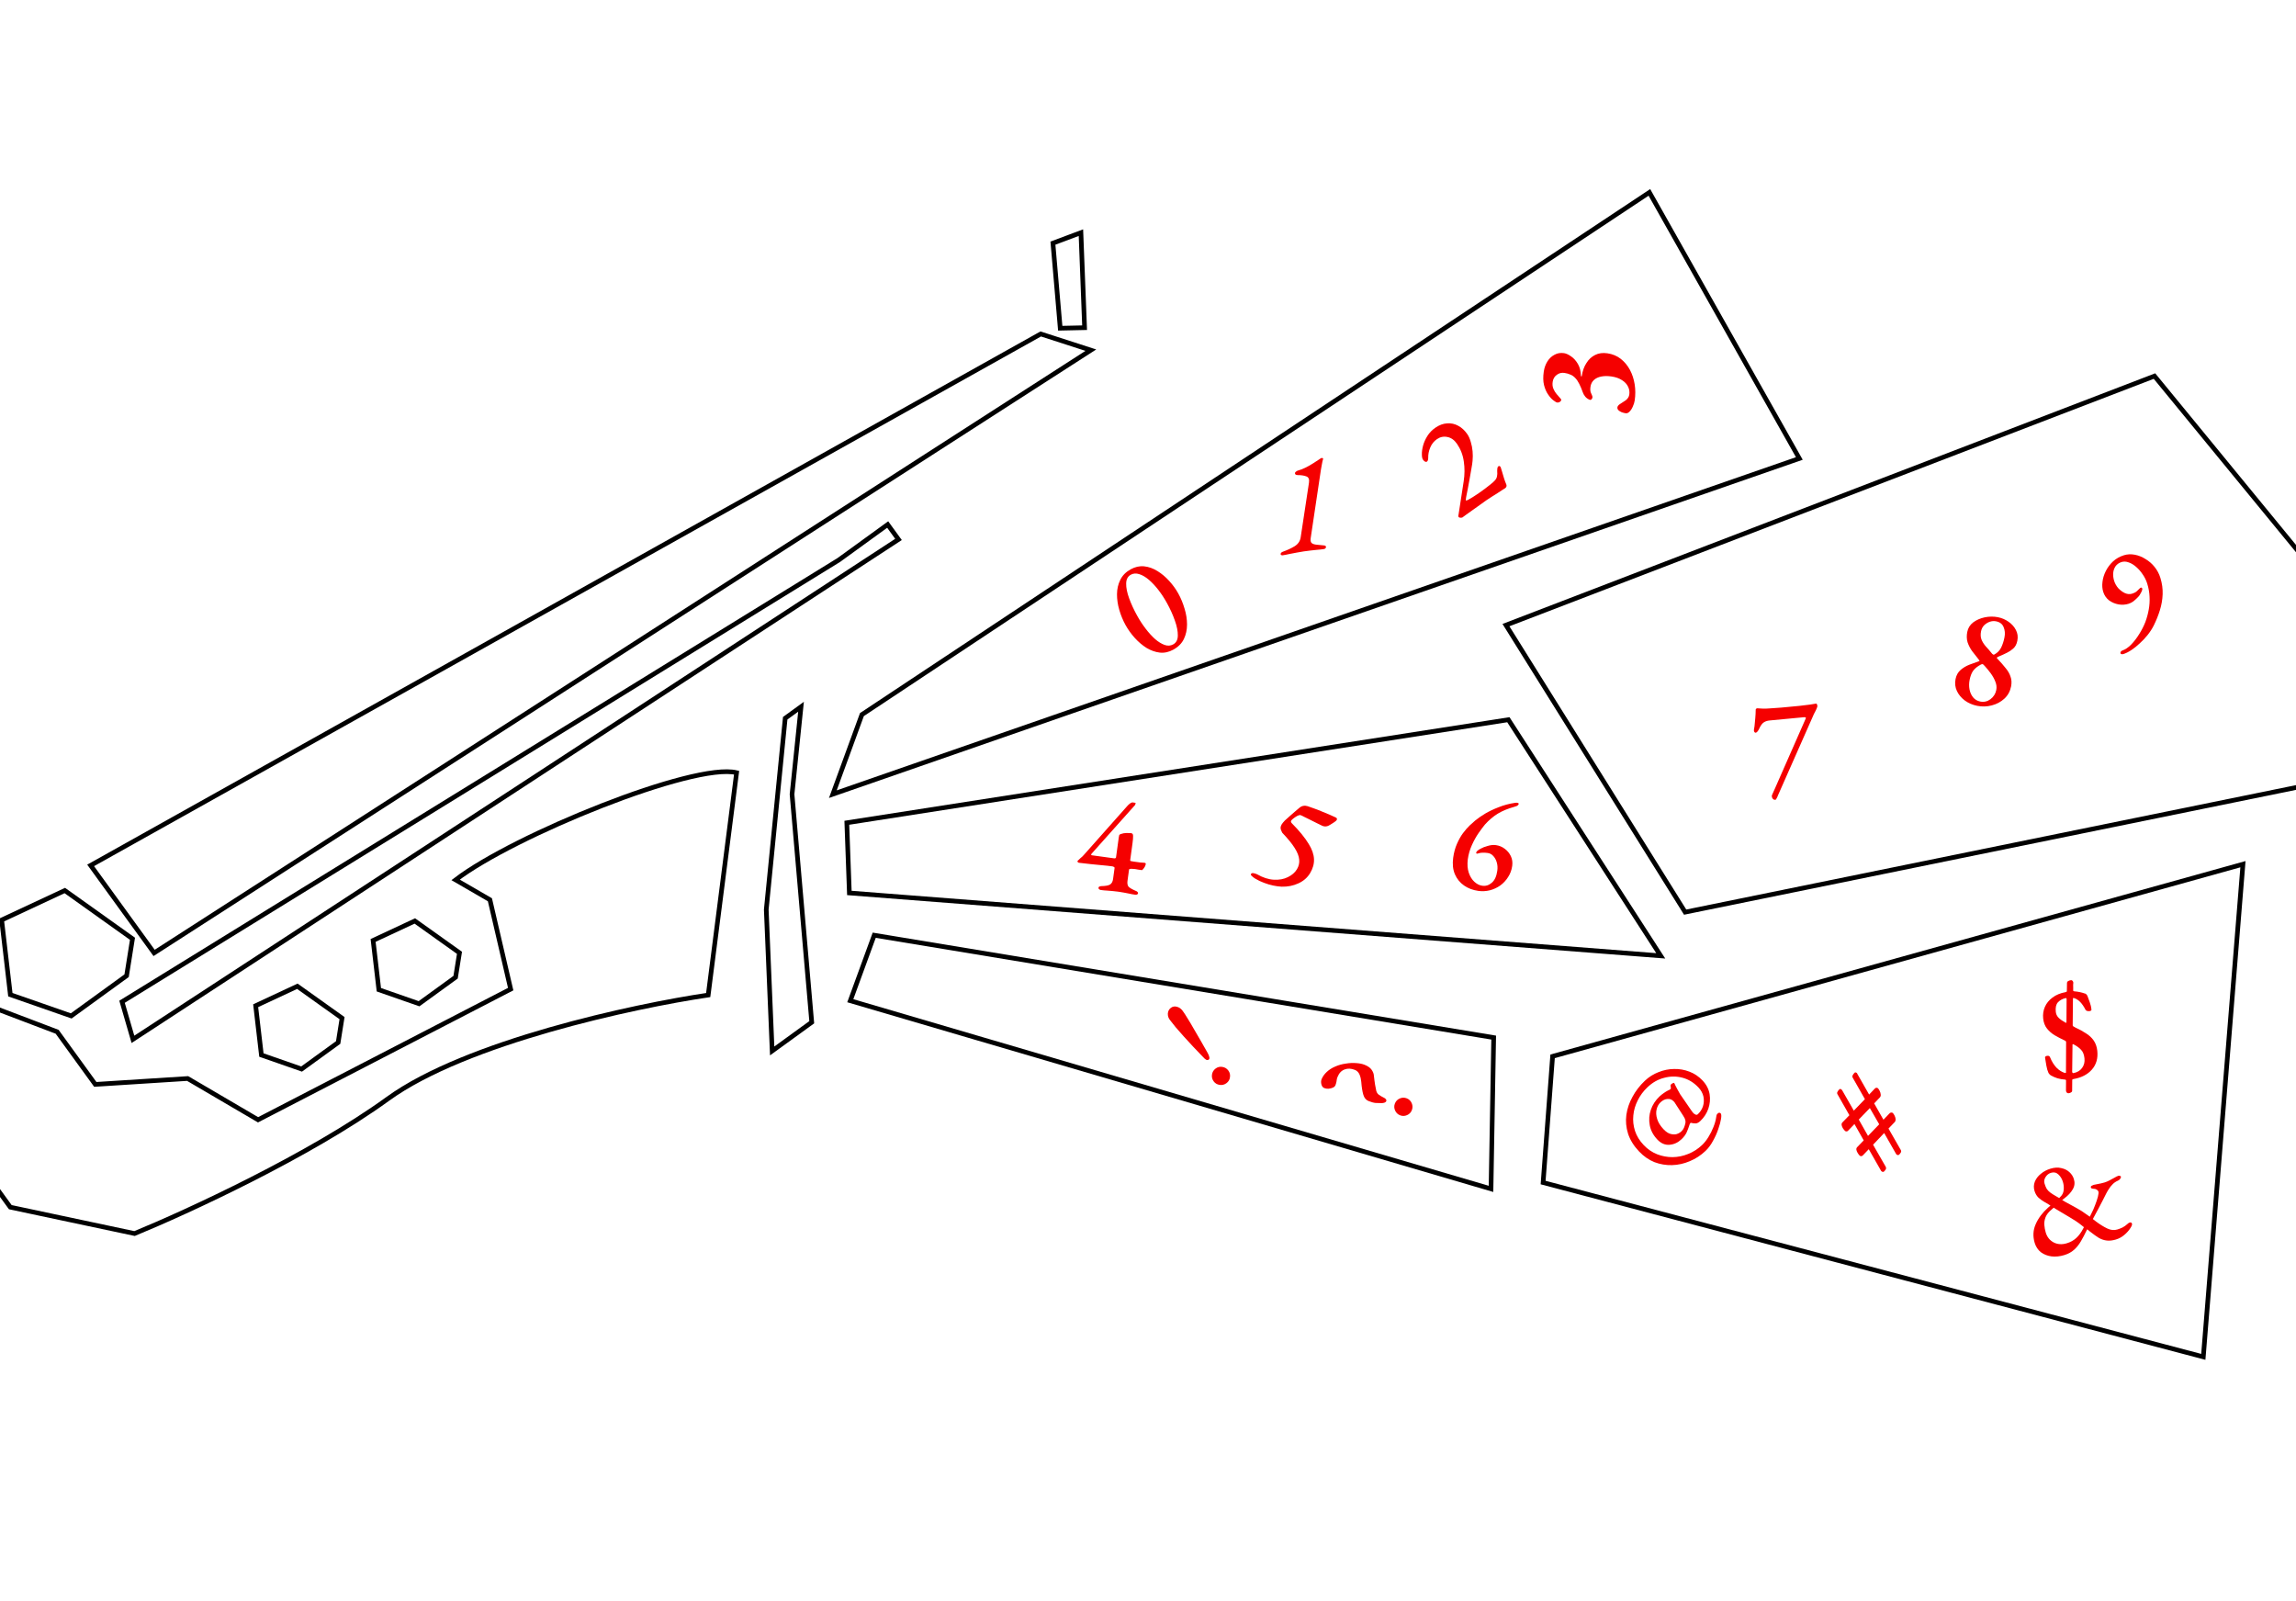 <svg width="1440" height="1004" viewBox="0 0 1440 1004" fill="none" xmlns="http://www.w3.org/2000/svg">
<path d="M480.587 570.389L492.464 450.394L502.39 443.194L496.75 498.075L509.105 641.039L484.289 659.037L480.587 570.389Z" stroke="black" stroke-width="2.918"/>
<path d="M444.165 623.984L461.981 484.533C435.134 477.986 322.119 523.894 285.747 551.759L307.262 564.223L320.287 620.269L161.853 702.207L117.685 676.323L59.77 680.013L35.842 647.022L-23.815 624.352L-46.88 641.08L-35.686 698.899L6.451 756.998L84.386 773.54C116.895 760.21 194.173 724.656 243.221 689.083C292.269 653.509 397.62 630.861 444.165 623.984Z" stroke="black" stroke-width="2.918"/>
<path d="M96.653 597.569L684.158 219.584L652.724 209.414L56.845 542.682L96.653 597.569Z" stroke="black" stroke-width="2.918"/>
<path d="M76.541 628.195L526.084 351.161L556.739 328.928L563.515 338.271L83.378 651.75L76.541 628.195Z" stroke="black" stroke-width="2.918"/>
<path d="M83.09 588.695L40.651 558.438L1.039 576.921L6.493 623.755L44.658 637.063L79.4 611.865L83.09 588.695Z" stroke="black" stroke-width="2.918"/>
<path d="M288.18 597.499L260.162 577.524L234.01 589.726L237.611 620.646L262.807 629.432L285.744 612.796L288.18 597.499Z" stroke="black" stroke-width="2.918"/>
<path d="M214.519 638.452L186.501 618.476L160.349 630.678L163.949 661.598L189.146 670.384L212.083 653.748L214.519 638.452Z" stroke="black" stroke-width="2.918"/>
<path d="M680.236 205.492L677.935 145.889L660.373 152.468L664.955 205.825L680.236 205.492Z" stroke="black" stroke-width="2.918"/>
<path d="M1034.46 120.647L540.579 448.111L522.339 498.017L1128.5 287.5L1034.46 120.647Z" stroke="black" stroke-width="2.918"/>
<path d="M946.014 451.324L531.105 515.951L532.7 559.959L1041.58 599.394L946.014 451.324Z" stroke="black" stroke-width="2.918"/>
<path d="M936.804 650.66L548.293 586.467L533.284 627.535L935.132 745.528L936.804 650.66Z" stroke="black" stroke-width="2.918"/>
<path d="M1406.73 541.922L973.758 662.414L967.813 741.563L1381.87 850.869L1406.73 541.922Z" stroke="black" stroke-width="2.918"/>
<path d="M1351.24 235.83L944.5 392L1056.89 571.989L1545.3 472.345L1351.24 235.83Z" stroke="black" stroke-width="2.918"/>
<path d="M804.369 348.234C804.136 348.269 803.889 348.217 803.629 348.077C803.378 347.996 803.234 347.838 803.199 347.605C803.137 347.196 803.264 346.849 803.579 346.562C803.894 346.276 804.251 346.072 804.651 345.952C807.481 344.926 809.935 343.779 812.011 342.509C814.138 341.172 815.383 339.342 815.748 337.017L820.948 302.733C821.281 300.592 820.752 299.269 819.362 298.763C817.963 298.199 816.069 297.918 813.682 297.921C813.381 297.907 813.071 297.834 812.753 297.704C812.426 297.514 812.24 297.274 812.196 296.982C812.125 296.515 812.306 296.129 812.737 295.825C813.16 295.462 813.571 295.221 813.971 295.101C815.579 294.678 817.214 294.043 818.877 293.194C820.599 292.336 822.248 291.4 823.826 290.385C825.404 289.37 826.762 288.477 827.899 287.708C828.057 287.565 828.219 287.451 828.385 287.366C828.609 287.272 828.809 287.212 828.984 287.186C829.218 287.15 829.436 287.207 829.637 287.356C829.83 287.446 829.886 287.617 829.804 287.868C829.528 288.805 829.295 289.826 829.103 290.929C828.903 291.975 828.692 293.141 828.469 294.429L822.015 337.591C821.818 339.054 822.061 340.063 822.741 340.616C823.481 341.161 824.515 341.482 825.843 341.58C827.23 341.669 828.776 341.823 830.481 342.042C830.782 342.056 831.066 342.163 831.335 342.361C831.604 342.559 831.702 342.813 831.63 343.122C831.607 343.365 831.467 343.625 831.21 343.902C830.945 344.122 830.666 344.253 830.374 344.297C828.857 344.527 827.359 344.694 825.882 344.798C824.473 344.952 823.092 345.101 821.741 345.246C820.389 345.391 819.042 345.565 817.7 345.768C816.24 345.989 814.756 346.244 813.247 346.532C811.738 346.82 810.229 347.108 808.721 347.396C807.279 347.734 805.828 348.013 804.369 348.234Z" fill="#F50000"/>
<path d="M944.076 306.095C943.784 306.296 943.184 306.673 942.275 307.227C941.399 307.829 940.361 308.507 939.16 309.262C938.008 309.983 936.807 310.737 935.558 311.525C934.308 312.313 933.173 313.058 932.151 313.76C931.179 314.43 929.906 315.341 928.335 316.493C926.811 317.613 925.223 318.741 923.569 319.879C921.997 321.032 920.604 322.026 919.388 322.863C918.254 323.714 917.516 324.257 917.176 324.491C917.03 324.592 916.638 324.647 915.999 324.656C915.409 324.632 915.031 324.498 914.863 324.255C914.663 323.963 914.585 323.694 914.631 323.448C914.676 323.201 914.729 322.914 914.79 322.586L917.978 301.906C918.652 297.572 918.681 293.396 918.066 289.377C917.499 285.324 916.078 281.643 913.803 278.336C912.164 275.952 910.178 274.524 907.846 274.05C905.48 273.527 903.275 273.969 901.232 275.374C899.335 276.679 897.928 278.435 897.01 280.643C896.108 282.769 895.681 284.961 895.73 287.22C895.737 287.646 895.677 288.081 895.553 288.525C895.428 288.969 895.196 289.308 894.855 289.542C894.612 289.709 894.235 289.682 893.724 289.46C893.262 289.205 892.83 288.785 892.429 288.202C891.994 287.569 891.773 286.467 891.766 284.895C891.726 283.275 891.978 281.453 892.522 279.431C893.066 277.409 893.97 275.39 895.234 273.373C896.499 271.357 898.177 269.63 900.268 268.191C902.7 266.518 905.16 265.614 907.647 265.48C910.101 265.297 912.426 265.812 914.621 267.024C916.783 268.188 918.668 269.938 920.274 272.273C921.177 273.586 921.896 275.205 922.432 277.129C923.016 279.021 923.397 280.98 923.574 283.008C923.751 285.036 923.747 287.01 923.562 288.928C923.465 290.142 923.226 291.774 922.847 293.827C922.516 295.846 922.138 298.005 921.713 300.304C921.303 302.52 920.908 304.655 920.528 306.708C920.115 308.711 919.787 310.37 919.544 311.684C919.35 312.964 919.286 313.653 919.353 313.75C919.487 313.944 919.928 313.856 920.676 313.485C921.618 312.98 922.641 312.384 923.745 311.696C924.897 310.976 926.106 310.18 927.37 309.31C928.684 308.407 929.956 307.496 931.187 306.577C932.467 305.625 933.682 304.682 934.831 303.749C936.077 302.748 937.023 301.883 937.667 301.153C938.311 300.423 938.717 299.606 938.884 298.703C939.1 297.767 939.141 296.628 939.006 295.287C939 294.861 939.034 294.337 939.106 293.713C939.179 293.09 939.41 292.645 939.799 292.377C940.091 292.176 940.369 292.164 940.634 292.34C940.899 292.517 941.09 292.743 941.209 293.02C941.464 293.704 941.757 294.649 942.085 295.856C942.414 297.063 942.793 298.343 943.222 299.696C943.617 301.001 944.053 302.206 944.527 303.313C944.898 304.061 944.973 304.69 944.751 305.201C944.544 305.63 944.319 305.928 944.076 306.095Z" fill="#F50000"/>
<path d="M1025.25 251.127C1025.06 252.411 1024.66 253.695 1024.05 254.978C1023.5 256.269 1022.81 257.33 1021.97 258.16C1021.2 258.941 1020.4 259.271 1019.58 259.149C1018.76 259.028 1017.93 258.815 1017.08 258.51C1016.24 258.146 1015.56 257.717 1015.03 257.221C1014.52 256.668 1014.31 256.07 1014.4 255.427C1014.47 254.96 1014.65 254.598 1014.92 254.34C1015.15 254.016 1015.5 253.709 1015.96 253.419C1017.07 252.749 1018.29 251.945 1019.63 251.009C1020.91 250.006 1021.65 248.832 1021.85 247.489C1022.12 245.679 1021.86 243.999 1021.07 242.45C1020.3 240.843 1019.04 239.492 1017.29 238.397C1015.55 237.244 1013.37 236.473 1010.74 236.083C1008.34 235.728 1006.19 235.737 1004.29 236.111C1002.38 236.485 1000.84 237.212 999.668 238.291C998.493 239.37 997.776 240.785 997.516 242.537C997.274 244.173 997.379 245.471 997.833 246.434C998.288 247.397 998.572 248.095 998.686 248.53C998.851 249.032 998.739 249.582 998.352 250.182C997.973 250.722 997.53 250.895 997.022 250.7C995.839 250.227 994.895 249.549 994.19 248.669C993.485 247.789 992.988 246.909 992.701 246.031C991.944 243.889 991.194 242.107 990.45 240.684C989.715 239.202 988.907 238.008 988.027 237.101C987.155 236.137 986.157 235.422 985.033 234.956C983.916 234.433 982.628 234.063 981.169 233.846C979.417 233.586 977.836 233.979 976.428 235.023C974.961 236.059 974.085 237.541 973.799 239.468C973.566 241.044 973.712 242.469 974.24 243.741C974.768 245.013 975.438 246.127 976.251 247.083C977.006 248.03 977.695 248.819 978.317 249.448C978.94 250.078 979.23 250.539 979.187 250.831C979.126 251.239 978.828 251.643 978.291 252.041C977.705 252.372 977.149 252.498 976.623 252.42C976.156 252.351 975.386 251.908 974.313 251.093C973.182 250.268 972.078 249.06 971.001 247.468C969.866 245.867 968.996 243.888 968.391 241.53C967.794 239.114 967.738 236.271 968.223 233.001C968.578 230.606 969.341 228.481 970.511 226.626C971.682 224.77 973.171 223.379 974.98 222.454C976.738 221.461 978.727 221.13 980.947 221.459C982.231 221.649 983.685 222.312 985.307 223.448C986.938 224.526 988.374 226.111 989.615 228.205C990.806 230.232 991.448 232.745 991.541 235.743C991.573 235.926 991.677 236.031 991.852 236.057C991.969 236.075 992.045 235.966 992.079 235.733C992.547 232.579 993.513 229.888 994.978 227.658C996.393 225.361 998.226 223.663 1000.48 222.565C1002.67 221.458 1005.23 221.121 1008.15 221.554C1011.36 222.03 1014.14 223.189 1016.5 225.03C1018.85 226.871 1020.77 229.186 1022.27 231.974C1023.72 234.695 1024.7 237.706 1025.23 241.007C1025.75 244.308 1025.76 247.681 1025.25 251.127Z" fill="#F50000"/>
<path d="M735.904 407.375C733.114 408.919 730.286 409.539 727.419 409.236C724.604 408.904 721.842 407.936 719.133 406.331C716.446 404.647 713.967 402.544 711.695 400.022C709.422 397.501 707.5 394.82 705.928 391.979C704.299 389.034 702.991 385.878 702.005 382.51C701.019 379.143 700.537 375.833 700.56 372.582C700.583 369.331 701.264 366.356 702.605 363.657C703.917 360.907 706.097 358.689 709.145 357.002C711.935 355.459 714.763 354.839 717.629 355.142C720.496 355.445 723.272 356.439 725.959 358.123C728.617 359.757 731.082 361.834 733.354 364.355C735.598 366.825 737.491 369.454 739.035 372.244C740.635 375.137 741.929 378.267 742.915 381.635C743.953 384.974 744.475 388.295 744.481 391.598C744.486 394.901 743.833 397.927 742.521 400.678C741.209 403.428 739.003 405.66 735.904 407.375ZM735.806 404.089C737.717 403.032 738.684 401.181 738.706 398.538C738.75 395.814 738.131 392.682 736.847 389.142C735.586 385.521 733.912 381.826 731.825 378.055C730.253 375.213 728.503 372.538 726.575 370.029C724.647 367.52 722.655 365.383 720.599 363.619C718.544 361.855 716.539 360.671 714.585 360.065C712.602 359.408 710.809 359.522 709.208 360.408C707.297 361.466 706.33 363.317 706.308 365.96C706.258 368.552 706.875 371.618 708.159 375.158C709.443 378.698 711.129 382.354 713.215 386.125C714.787 388.966 716.552 391.667 718.508 394.228C720.465 396.789 722.445 398.966 724.449 400.758C726.505 402.522 728.498 403.747 730.43 404.433C732.361 405.118 734.153 405.004 735.806 404.089Z" fill="#F50000"/>
<path d="M690.442 558.116C690.149 558.076 689.81 557.94 689.425 557.709C689.048 557.419 688.887 557.069 688.943 556.66C688.991 556.309 689.203 556.069 689.578 555.942C690.019 555.764 690.449 555.674 690.866 555.672C693.496 555.615 695.302 555.267 696.283 554.627C697.273 553.929 697.872 552.819 698.081 551.298L699.044 544.279C699.084 543.987 698.907 543.754 698.514 543.581C698.12 543.408 697.865 543.313 697.748 543.297C695.526 542.992 693.324 542.75 691.144 542.57C688.972 542.332 686.708 542.111 684.352 541.907C682.063 541.652 679.511 541.362 676.695 541.035C676.461 541.003 676.239 540.883 676.029 540.676C675.819 540.468 675.73 540.247 675.763 540.013C675.779 539.897 675.886 539.762 676.086 539.611C676.842 538.88 677.39 538.36 677.73 538.049C678.129 537.746 678.466 537.464 678.74 537.204C679.014 536.944 679.363 536.574 679.786 536.096L706.955 505.498C707.453 504.911 708.034 504.365 708.699 503.86C709.364 503.356 709.96 503.139 710.487 503.212L711.89 503.404C712.241 503.452 712.33 503.673 712.157 504.067C712.043 504.468 711.948 504.723 711.873 504.832L684.629 535.33C684.479 535.548 684.389 535.774 684.357 536.008C684.333 536.183 684.467 536.291 684.759 536.331L698.885 538.269C699.119 538.301 699.332 538.27 699.523 538.178C699.781 538.034 699.922 537.875 699.946 537.699L701.655 525.241C701.767 524.422 701.869 523.9 701.959 523.674C702.116 523.397 702.445 523.174 702.945 523.004C704.137 522.572 705.388 522.356 706.699 522.357C708.009 522.358 708.928 522.395 709.455 522.467C710.273 522.579 710.669 523.17 710.642 524.239C710.681 525.257 710.564 526.761 710.291 528.749L708.847 539.278C708.791 539.687 708.909 539.912 709.202 539.952C709.895 540.107 710.476 540.216 710.944 540.28C711.471 540.353 712.026 540.429 712.611 540.509C713.43 540.621 714.249 540.734 715.068 540.846C715.895 540.9 716.78 540.962 717.724 541.032C718.367 541.12 718.661 541.369 718.605 541.778C718.541 542.246 718.343 542.815 718.013 543.485C717.691 544.096 717.322 544.611 716.907 545.031C716.551 545.459 716.314 545.665 716.197 545.649C715.553 545.561 714.851 545.464 714.091 545.36C713.397 545.205 712.67 545.076 711.91 544.972C711.383 544.899 710.911 544.864 710.494 544.867C710.084 544.811 709.7 544.788 709.341 544.798C709.099 544.824 708.824 544.876 708.516 544.953C708.266 545.038 708.137 545.109 708.129 545.168L707.154 552.275C706.921 553.971 707.137 555.222 707.801 556.028C708.532 556.784 709.993 557.64 712.186 558.596C712.588 558.711 712.948 558.909 713.267 559.191C713.644 559.481 713.805 559.831 713.748 560.241C713.716 560.475 713.538 560.688 713.213 560.882C712.889 561.076 712.522 561.145 712.112 561.089C710.592 560.88 709.254 560.637 708.101 560.36C706.997 560.149 705.923 559.942 704.879 559.739C703.892 559.544 702.726 559.355 701.381 559.17C699.977 558.977 698.745 558.838 697.684 558.752C696.623 558.666 695.533 558.576 694.414 558.483C693.287 558.447 691.962 558.325 690.442 558.116Z" fill="#F50000"/>
<path d="M787.118 550.894C786.512 550.527 785.877 550.038 785.211 549.428C784.565 548.898 784.365 548.432 784.61 548.028C784.885 547.573 785.427 547.419 786.237 547.564C787.097 547.74 787.82 547.971 788.406 548.257C792.102 550.359 795.626 551.494 798.976 551.66C802.327 551.827 805.245 551.283 807.732 550.028C810.268 548.804 812.164 547.157 813.418 545.087C814.581 543.168 815.051 541.14 814.827 539.003C814.634 536.815 813.668 534.366 811.928 531.655C810.239 528.974 807.661 525.824 804.194 522.204C803.571 521.068 803.226 520.099 803.159 519.299C803.142 518.529 803.363 517.766 803.822 517.008C804.251 516.302 804.928 515.469 805.853 514.511C806.829 513.584 807.886 512.637 809.025 511.67C810.194 510.653 811.291 509.696 812.318 508.799C813.426 507.883 814.279 507.157 814.879 506.623C815.733 505.898 816.575 505.477 817.406 505.359C818.267 505.19 819.163 505.25 820.093 505.538C821.306 505.928 822.671 506.41 824.187 506.983C825.785 507.537 827.377 508.157 828.963 508.842C830.631 509.508 832.233 510.168 833.769 510.823C835.305 511.477 836.659 512.091 837.831 512.663C838.266 512.857 838.492 513.167 838.51 513.592C838.529 514.018 838.34 514.387 837.944 514.699C837.486 515.112 836.922 515.529 836.252 515.952C835.613 516.324 834.998 516.711 834.409 517.113C833.566 517.707 832.689 518.072 831.777 518.21C830.946 518.328 830.096 518.193 829.227 517.804C828.257 517.354 827.111 516.797 825.787 516.133C824.464 515.469 823.14 514.805 821.817 514.141C820.493 513.478 819.271 512.875 818.149 512.333C817.109 511.772 816.306 511.388 815.74 511.183C815.356 511.02 814.738 511.128 813.885 511.509C813.084 511.921 812.302 512.414 811.54 512.987C810.778 513.561 810.265 514.01 810 514.332C809.735 514.655 809.618 514.963 809.647 515.257C809.676 515.551 809.836 515.855 810.129 516.171C812.528 518.591 814.619 520.894 816.401 523.078C818.184 525.263 819.658 527.33 820.824 529.279C822.885 532.599 823.979 535.748 824.108 538.725C824.237 541.702 823.414 544.655 821.639 547.584C819.925 550.411 817.461 552.542 814.245 553.975C811.079 555.44 807.593 556.123 803.787 556.025C802.177 555.947 800.421 555.712 798.52 555.319C796.618 554.925 794.717 554.36 792.817 553.623C790.886 552.936 788.986 552.026 787.118 550.894Z" fill="#F50000"/>
<path d="M927.147 558.664C923.754 558.198 920.78 557.075 918.223 555.294C915.667 553.514 913.754 551.165 912.485 548.25C911.225 545.277 910.863 541.83 911.401 537.911C911.85 534.636 912.635 531.734 913.757 529.207C914.886 526.62 916.147 524.38 917.539 522.485C918.998 520.54 920.412 518.916 921.783 517.615C923.153 516.313 924.308 515.279 925.247 514.514C926.859 513.186 928.901 511.768 931.372 510.259C933.902 508.759 936.771 507.395 939.979 506.166C943.194 504.879 946.596 503.975 950.183 503.454C950.859 503.308 951.452 503.33 951.962 503.519C952.472 503.708 952.649 503.941 952.492 504.218C952.303 504.728 951.921 505.123 951.346 505.401C950.78 505.622 950.217 505.813 949.659 505.974C945.757 507.048 942.346 508.457 939.425 510.202C936.563 511.955 933.866 514.237 931.335 517.048C930.265 518.331 928.952 520.088 927.395 522.317C925.837 524.547 924.415 527.093 923.129 529.956C921.842 532.818 920.987 535.8 920.561 538.9C920.179 542.125 920.39 544.925 921.197 547.3C922.003 549.675 923.174 551.564 924.71 552.966C926.246 554.369 927.862 555.186 929.558 555.419C931.714 555.774 933.702 555.183 935.522 553.645C937.401 552.115 938.585 549.566 939.074 545.998C939.323 544.185 939.226 542.503 938.783 540.952C938.348 539.343 937.639 537.995 936.656 536.906C935.681 535.759 934.492 535.09 933.088 534.897C931.86 534.729 930.766 534.668 929.806 534.715C928.912 534.712 928.028 534.859 927.153 535.156C926.403 535.411 925.964 535.35 925.837 534.975C925.776 534.55 925.987 534.102 926.468 533.632C926.934 533.278 927.333 532.976 927.666 532.723C928.057 532.479 928.506 532.243 929.014 532.014C929.796 531.526 931.117 531.022 932.976 530.502C934.843 529.924 936.566 529.743 938.145 529.96C940.251 530.248 942.113 531.01 943.731 532.245C945.408 533.488 946.686 535.034 947.565 536.883C948.443 538.732 948.73 540.767 948.425 542.99C948.072 545.563 947.217 547.889 945.859 549.968C944.56 552.054 942.917 553.825 940.929 555.28C938.95 556.677 936.756 557.687 934.346 558.31C932.003 558.883 929.603 559.001 927.147 558.664Z" fill="#F50000"/>
<path d="M1113.57 501.529C1112.87 501.596 1112.32 501.411 1111.92 500.974C1111.52 500.538 1111.29 499.967 1111.22 499.261C1111.2 499.026 1111.38 498.475 1111.78 497.607C1112.17 496.74 1112.54 495.934 1112.88 495.19L1132.49 450.629C1132.64 450.319 1132.65 450.11 1132.52 450.004C1132.45 449.833 1132.11 449.746 1131.52 449.743L1109.92 451.794C1108.45 451.933 1107.24 452.315 1106.29 452.939C1105.4 453.498 1104.52 454.59 1103.67 456.213C1103.57 456.459 1103.4 456.831 1103.15 457.329C1102.9 457.827 1102.59 458.301 1102.22 458.752C1101.84 459.202 1101.48 459.444 1101.13 459.478C1100.84 459.506 1100.59 459.381 1100.38 459.104C1100.18 458.827 1100.06 458.541 1100.03 458.248C1100 457.895 1100.04 457.416 1100.16 456.812C1100.29 456.207 1100.36 455.755 1100.39 455.456C1100.54 453.9 1100.7 452.165 1100.88 450.251C1101.05 448.336 1101.13 446.727 1101.13 445.423C1101.08 444.894 1101.2 444.557 1101.48 444.411C1101.81 444.202 1102.07 444.118 1102.26 444.16C1102.55 444.132 1103.47 444.192 1105.03 444.341C1106.58 444.431 1108.27 444.39 1110.09 444.217C1111.21 444.111 1112.35 444.031 1113.54 443.978C1114.71 443.867 1115.92 443.782 1117.16 443.723C1118.45 443.601 1119.74 443.478 1121.04 443.355C1123.68 443.104 1126.24 442.861 1128.71 442.627C1131.23 442.328 1133.43 442.06 1135.3 441.823C1137.17 441.527 1138.43 441.319 1139.07 441.199C1139.24 441.182 1139.41 441.344 1139.56 441.686C1139.7 441.968 1139.79 442.257 1139.82 442.55C1139.86 442.962 1139.71 443.54 1139.36 444.284C1139.08 445.023 1138.7 445.799 1138.25 446.614C1137.79 447.428 1137.42 448.204 1137.13 448.943L1115.09 498.805C1114.91 499.356 1114.64 499.945 1114.28 500.572C1113.99 501.193 1113.75 501.512 1113.57 501.529Z" fill="#F50000"/>
<path d="M1240.05 442.616C1237.16 442.046 1234.58 440.937 1232.31 439.289C1230.11 437.651 1228.45 435.671 1227.34 433.347C1226.24 431.024 1225.95 428.529 1226.47 425.865C1226.95 423.432 1228.02 421.506 1229.68 420.088C1231.34 418.671 1233.22 417.565 1235.3 416.771C1237.38 415.977 1239.26 415.293 1240.94 414.721C1241.45 414.58 1241.62 414.435 1241.47 414.285C1241.39 414.088 1241.21 413.811 1240.91 413.453C1239.46 411.663 1238.09 409.919 1236.8 408.221C1235.58 406.477 1234.65 404.639 1234 402.707C1233.43 400.729 1233.37 398.581 1233.83 396.264C1234.3 393.831 1235.54 391.847 1237.52 390.313C1239.57 388.789 1241.97 387.728 1244.74 387.129C1247.56 386.541 1250.33 386.515 1253.06 387.05C1255.49 387.529 1257.71 388.477 1259.72 389.895C1261.78 391.324 1263.34 393.073 1264.37 395.142C1265.42 397.153 1265.71 399.376 1265.23 401.809C1264.81 403.952 1263.94 405.587 1262.64 406.714C1261.33 407.842 1260.05 408.703 1258.79 409.297C1257.92 409.728 1257.13 410.113 1256.4 410.451C1255.68 410.731 1254.82 411.104 1253.83 411.571C1252.92 411.933 1252.44 412.229 1252.39 412.461C1252.35 412.693 1252.56 413.005 1253.02 413.397C1254.87 415.325 1256.49 417.178 1257.88 418.956C1259.35 420.688 1260.38 422.486 1260.97 424.348C1261.64 426.164 1261.75 428.201 1261.31 430.46C1260.7 433.53 1259.3 436.082 1257.09 438.115C1254.89 440.149 1252.26 441.558 1249.22 442.343C1246.24 443.14 1243.18 443.231 1240.05 442.616ZM1241.94 439.918C1244.31 440.385 1246.45 439.903 1248.36 438.473C1250.33 436.996 1251.55 435.071 1252.02 432.695C1252.36 430.958 1252.17 429.204 1251.43 427.435C1250.76 425.677 1249.8 423.955 1248.57 422.269C1247.33 420.582 1246.07 419.04 1244.78 417.644C1244.49 417.285 1244.24 417.026 1244.03 416.864C1243.84 416.645 1243.59 416.507 1243.3 416.45C1243.13 416.416 1242.74 416.55 1242.14 416.853C1240.19 417.913 1238.69 419.122 1237.64 420.48C1236.59 421.838 1235.81 423.82 1235.29 426.427C1234.91 428.397 1234.88 430.348 1235.23 432.28C1235.58 434.155 1236.31 435.802 1237.41 437.223C1238.58 438.655 1240.08 439.553 1241.94 439.918ZM1250.8 410.434C1252.76 409.374 1254.19 407.911 1255.1 406.044C1256.01 404.177 1256.69 402.056 1257.16 399.681C1257.63 397.306 1257.45 395.164 1256.62 393.256C1255.86 391.302 1254.27 390.086 1251.83 389.607C1250.56 389.356 1249.24 389.459 1247.89 389.915C1246.6 390.382 1245.43 391.115 1244.39 392.114C1243.41 393.125 1242.77 394.383 1242.47 395.889C1242.09 397.859 1242.17 399.561 1242.73 400.995C1243.29 402.428 1244.16 403.832 1245.33 405.207C1246.58 406.534 1247.95 408.128 1249.45 409.987C1249.65 410.206 1249.86 410.368 1250.08 410.471C1250.35 410.586 1250.6 410.574 1250.8 410.434Z" fill="#F50000"/>
<path d="M1331.75 410.138C1331.18 410.313 1330.75 410.322 1330.46 410.167C1330.18 410.068 1330.01 409.905 1329.94 409.68C1329.81 409.285 1329.89 408.922 1330.15 408.592C1330.42 408.261 1330.75 408.035 1331.15 407.912C1332.94 407.296 1334.73 406.091 1336.52 404.299C1338.35 402.432 1340.05 400.236 1341.61 397.71C1343.23 395.167 1344.56 392.562 1345.58 389.894C1346.52 387.318 1347.2 384.755 1347.65 382.206C1348.13 379.583 1348.3 376.935 1348.15 374.262C1348.06 371.571 1347.56 368.787 1346.67 365.912C1346.06 363.938 1345.14 362.061 1343.9 360.28C1342.73 358.482 1341.38 356.922 1339.86 355.602C1338.32 354.226 1336.75 353.259 1335.15 352.703C1333.54 352.091 1332.03 352.003 1330.62 352.441C1328.99 352.948 1327.72 353.837 1326.81 355.107C1325.97 356.359 1325.48 357.777 1325.35 359.362C1325.23 360.946 1325.43 362.585 1325.95 364.276C1326.48 365.968 1327.36 367.517 1328.6 368.925C1329.88 370.259 1331.28 371.277 1332.79 371.981C1334.35 372.611 1335.77 372.725 1337.07 372.322C1338.54 371.867 1339.58 371.329 1340.19 370.707C1340.8 370.084 1341.46 369.445 1342.19 368.788C1342.68 368.387 1343.07 368.358 1343.36 368.7C1343.66 369.042 1343.71 369.426 1343.54 369.852C1343.41 370.447 1343.17 371.049 1342.8 371.657C1342.49 372.248 1342.19 372.774 1341.9 373.235C1341.61 373.696 1341.08 374.292 1340.32 375.023C1339.61 375.737 1338.82 376.448 1337.92 377.158C1337.01 377.811 1336.02 378.304 1334.95 378.637C1332.98 379.249 1330.88 379.374 1328.67 379.01C1326.44 378.59 1324.44 377.727 1322.67 376.42C1320.95 375.04 1319.75 373.278 1319.09 371.136C1318.49 369.219 1318.34 367.133 1318.63 364.88C1318.9 362.57 1319.59 360.316 1320.7 358.117C1321.85 355.844 1323.36 353.83 1325.22 352.076C1327.15 350.305 1329.43 349.008 1332.08 348.186C1334.23 347.521 1336.48 347.409 1338.84 347.85C1341.2 348.292 1343.46 349.198 1345.62 350.568C1347.81 351.865 1349.72 353.529 1351.34 355.561C1352.96 357.593 1354.16 359.849 1354.93 362.33C1356.01 365.826 1356.49 369.263 1356.36 372.64C1356.24 376.017 1355.66 379.348 1354.64 382.632C1353.66 385.842 1352.37 389.055 1350.77 392.271C1349.78 394.248 1348.51 396.22 1346.95 398.185C1345.44 400.077 1343.79 401.826 1342 403.432C1340.28 405.077 1338.53 406.488 1336.73 407.664C1334.93 408.841 1333.27 409.665 1331.75 410.138Z" fill="#F50000"/>
<path d="M1297.45 685.553C1296.98 685.604 1296.58 685.47 1296.24 685.15C1295.91 684.83 1295.74 684.374 1295.74 683.78L1295.78 677.717C1295.81 677.417 1295.73 677.218 1295.54 677.12C1295.41 677.016 1295.26 676.973 1295.08 676.993C1293.46 676.873 1291.89 676.6 1290.36 676.175C1288.88 675.684 1287.47 675.066 1286.15 674.321C1285.89 674.112 1285.62 673.874 1285.35 673.606C1285.09 673.338 1284.88 673.035 1284.72 672.696C1284.17 671.508 1283.74 670.012 1283.43 668.205C1283.11 666.399 1282.84 664.765 1282.62 663.305C1282.54 662.6 1283.03 662.19 1284.09 662.074C1284.5 662.029 1284.83 662.082 1285.09 662.232C1285.33 662.324 1285.54 662.539 1285.69 662.878C1286.83 665.664 1288.2 667.889 1289.81 669.553C1291.41 671.159 1293.13 672.247 1294.98 672.817C1295.16 672.856 1295.34 672.866 1295.52 672.847C1295.69 672.769 1295.76 672.612 1295.73 672.377L1295.82 653.748C1295.85 653.448 1295.79 653.187 1295.65 652.965C1295.51 652.743 1295.19 652.541 1294.69 652.357C1292.63 651.396 1290.61 650.341 1288.64 649.191C1286.73 648.034 1285.13 646.637 1283.82 644.999C1282.5 643.302 1281.71 641.221 1281.44 638.756C1281.16 636.174 1281.51 633.73 1282.5 631.423C1283.5 629.117 1285.1 627.159 1287.29 625.552C1289.49 623.886 1292.21 622.755 1295.47 622.159C1296.06 622.036 1296.33 621.799 1296.29 621.446L1296.37 616.537C1296.37 615.944 1296.61 615.501 1297.12 615.208C1297.62 614.915 1298.22 614.73 1298.93 614.653C1299.28 614.614 1299.59 614.758 1299.87 615.085C1300.14 615.411 1300.3 615.78 1300.34 616.19C1300.32 616.49 1300.28 616.969 1300.23 617.628C1300.25 618.28 1300.26 618.932 1300.27 619.584C1300.28 620.236 1300.28 620.741 1300.26 621.1C1300.3 621.452 1300.52 621.635 1300.94 621.648C1302.2 621.748 1303.38 621.915 1304.47 622.151C1305.57 622.388 1306.49 622.643 1307.23 622.918C1307.77 622.977 1308.21 623.196 1308.55 623.575C1308.88 623.895 1309.13 624.312 1309.31 624.828C1309.73 625.91 1310.19 627.195 1310.71 628.682C1311.23 630.111 1311.56 631.559 1311.72 633.026C1311.76 633.319 1311.64 633.57 1311.36 633.778C1311.14 633.922 1310.85 634.013 1310.5 634.051C1309.97 634.109 1309.46 634.076 1308.97 633.951C1308.48 633.768 1308.16 633.536 1308.01 633.256C1306.95 631.175 1305.82 629.517 1304.61 628.283C1303.41 627.05 1302.04 626.22 1300.51 625.794C1300.21 625.826 1300.08 625.989 1300.11 626.283L1299.95 642.604C1299.93 643.022 1299.99 643.312 1300.13 643.475C1300.33 643.632 1300.83 643.932 1301.66 644.377C1304.09 645.475 1306.27 646.661 1308.19 647.935C1310.17 649.144 1311.79 650.629 1313.05 652.391C1314.31 654.153 1315.08 656.325 1315.37 658.907C1315.88 663.602 1314.77 667.525 1312.03 670.677C1309.28 673.829 1305.38 675.832 1300.3 676.686C1299.89 676.731 1299.68 676.933 1299.66 677.292L1299.6 684.069C1299.59 684.486 1299.35 684.809 1298.9 685.036C1298.46 685.323 1297.97 685.495 1297.45 685.553ZM1300.51 672.922C1302.89 672.423 1304.68 671.336 1305.86 669.662C1307.1 667.982 1307.59 665.968 1307.33 663.62C1307.07 661.214 1306.34 659.424 1305.14 658.248C1303.99 657.008 1302.41 655.875 1300.4 654.849C1299.96 654.659 1299.77 654.828 1299.83 655.357L1299.62 672.128C1299.69 672.715 1299.99 672.98 1300.51 672.922ZM1295.34 641.239C1295.84 641.481 1296.08 641.426 1296.04 641.074L1296.13 626.541C1296.13 626.007 1295.9 625.795 1295.44 625.905C1293.47 626.359 1291.88 627.247 1290.65 628.568C1289.49 629.884 1289.06 631.891 1289.36 634.591C1289.51 635.999 1290.12 637.239 1291.19 638.309C1292.25 639.321 1293.64 640.298 1295.34 641.239Z" fill="#F50000"/>
<path d="M758.092 664.446C757.666 664.764 757.152 664.815 756.551 664.6C755.962 664.303 755.196 663.622 754.256 662.556C752.279 660.494 750.285 658.409 748.273 656.3C746.226 654.144 744.279 652.024 742.433 649.939C740.586 647.855 738.904 645.942 737.387 644.201C735.917 642.425 734.724 640.921 733.808 639.69C732.843 638.494 732.388 637.14 732.44 635.629C732.54 634.082 733.182 632.869 734.366 631.987C735.502 631.141 736.778 630.927 738.194 631.345C739.574 631.716 740.74 632.541 741.692 633.819C742.609 635.05 743.66 636.66 744.845 638.648C746.078 640.6 747.381 642.795 748.754 645.232C750.175 647.634 751.624 650.125 753.103 652.704C754.582 655.283 756.008 657.791 757.381 660.229C757.921 661.151 758.278 662.027 758.452 662.854C758.638 663.598 758.519 664.129 758.092 664.446ZM769.217 679.239C767.938 680.191 766.514 680.552 764.945 680.322C763.375 680.092 762.132 679.362 761.215 678.131C760.263 676.852 759.902 675.428 760.132 673.858C760.362 672.289 761.116 671.028 762.394 670.076C763.673 669.124 765.073 668.781 766.596 669.046C768.165 669.275 769.426 670.03 770.378 671.308C771.295 672.539 771.638 673.94 771.408 675.509C771.226 677.044 770.495 678.287 769.217 679.239Z" fill="#F50000"/>
<path d="M869.375 690.662C869.266 690.936 868.904 691.205 868.291 691.468C867.622 691.71 866.888 691.799 866.087 691.733C865.079 691.712 863.977 691.686 862.782 691.654C861.554 691.546 860.063 691.141 858.308 690.441C856.718 689.807 855.626 688.481 855.032 686.464C854.438 684.448 854.014 681.768 853.759 678.424C853.626 676.846 853.274 675.338 852.702 673.903C852.076 672.445 851.105 671.454 849.789 670.929C847.431 669.988 845.277 669.891 843.326 670.639C841.32 671.364 839.836 672.933 838.873 675.346C838.611 676.004 838.447 676.574 838.382 677.056C838.283 677.462 838.234 677.824 838.235 678.142C838.158 678.493 838.071 678.871 837.972 679.277C837.896 679.628 837.77 680.022 837.595 680.461C837.333 681.119 836.807 681.64 836.018 682.025C835.174 682.387 834.253 682.624 833.256 682.734C832.225 682.768 831.326 682.632 830.559 682.325C829.681 681.975 829.089 681.23 828.781 680.091C828.44 678.874 828.466 677.772 828.86 676.785C829.516 675.14 830.606 673.604 832.128 672.178C833.651 670.751 835.475 669.604 837.601 668.736C839.673 667.846 841.848 667.252 844.128 666.954C846.375 666.58 848.513 666.479 850.542 666.653C852.592 666.771 854.357 667.126 855.838 667.717C857.921 668.548 859.386 669.577 860.231 670.805C861.076 672.032 861.543 673.171 861.632 674.224C861.743 675.539 861.875 676.641 862.029 677.529C862.184 678.417 862.311 679.294 862.41 680.16C862.531 680.971 862.719 681.935 862.972 683.053C863.148 684.522 863.692 685.629 864.603 686.374C865.535 687.064 866.692 687.748 868.074 688.426C868.513 688.601 868.897 688.913 869.226 689.363C869.523 689.735 869.572 690.168 869.375 690.662ZM885.463 696.222C884.894 697.648 883.881 698.674 882.424 699.3C880.966 699.926 879.524 699.955 878.099 699.386C876.618 698.795 875.565 697.771 874.939 696.314C874.312 694.856 874.284 693.415 874.853 691.989C875.443 690.508 876.467 689.455 877.925 688.829C879.382 688.203 880.852 688.185 882.332 688.776C883.758 689.344 884.784 690.358 885.41 691.815C886.036 693.273 886.054 694.742 885.463 696.222Z" fill="#F50000"/>
<path d="M1069.65 721.736C1066.7 724.538 1063.4 726.685 1059.77 728.175C1056.18 729.708 1052.48 730.529 1048.68 730.636C1044.88 730.744 1041.2 730.124 1037.64 728.776C1034.09 727.345 1030.87 725.109 1027.99 722.067C1024.66 718.554 1022.35 714.839 1021.08 710.921C1019.85 706.963 1019.49 703.028 1020.02 699.116C1020.58 695.164 1021.87 691.377 1023.89 687.756C1025.86 684.092 1028.44 680.757 1031.61 677.751C1034.14 675.354 1036.98 673.551 1040.15 672.34C1043.31 671.047 1046.59 670.382 1049.97 670.347C1053.31 670.269 1056.54 670.835 1059.64 672.045C1062.7 673.212 1065.4 675.038 1067.76 677.523C1070.2 680.093 1071.69 682.952 1072.23 686.098C1072.73 689.202 1072.46 692.264 1071.42 695.285C1070.38 698.223 1068.73 700.768 1066.46 702.921C1065.47 703.855 1064.54 704.373 1063.66 704.475C1062.78 704.493 1062.03 704.432 1061.41 704.29C1060.79 704.064 1060.37 704.053 1060.16 704.256C1059.9 704.5 1059.61 705.181 1059.29 706.3C1058.97 707.336 1058.47 708.617 1057.81 710.145C1057.14 711.589 1056.08 713.001 1054.63 714.382C1052.4 716.495 1049.88 717.66 1047.08 717.877C1044.27 718.095 1041.73 717.004 1039.46 714.605C1036.86 711.863 1035.27 708.856 1034.69 705.583C1034.07 702.267 1034.3 699.037 1035.39 695.892C1036.47 692.747 1038.28 689.976 1040.81 687.58C1041.49 686.93 1042.32 686.263 1043.3 685.579C1044.32 684.855 1045.11 684.353 1045.66 684.076C1046.21 683.798 1046.65 683.58 1046.99 683.422C1047.33 683.264 1047.56 683.124 1047.69 683.002C1047.91 682.799 1047.98 682.488 1047.91 682.068C1047.83 681.649 1047.78 681.251 1047.75 680.874C1047.72 680.497 1047.81 680.207 1048.02 680.004C1048.15 679.883 1048.37 679.721 1048.66 679.52C1048.96 679.319 1049.28 679.182 1049.61 679.107C1049.91 678.99 1050.05 679.014 1050.05 679.181C1050.56 680.323 1051.22 681.614 1052.01 683.055C1052.77 684.453 1053.35 685.492 1053.75 686.17L1060.56 696.061C1060.76 696.359 1060.98 696.678 1061.23 697.018C1061.43 697.316 1061.67 697.615 1061.95 697.915C1062.4 698.386 1062.89 698.733 1063.43 698.956C1063.97 699.179 1064.45 699.088 1064.88 698.682C1066.38 697.26 1067.44 695.597 1068.08 693.693C1068.67 691.746 1068.77 689.744 1068.37 687.687C1067.92 685.587 1066.86 683.659 1065.2 681.902C1062.27 678.818 1058.93 676.787 1055.15 675.809C1051.38 674.832 1047.58 674.856 1043.75 675.882C1039.92 676.824 1036.43 678.798 1033.25 681.804C1030.68 684.241 1028.65 686.985 1027.15 690.035C1025.61 693.043 1024.69 696.192 1024.39 699.483C1024.05 702.732 1024.41 705.977 1025.45 709.221C1026.49 712.381 1028.31 715.332 1030.91 718.073C1033.35 720.644 1036.14 722.556 1039.28 723.809C1042.38 725.019 1045.6 725.626 1048.94 725.632C1052.32 725.597 1055.6 724.932 1058.76 723.638C1061.97 722.387 1064.88 720.523 1067.49 718.045C1068.91 716.704 1070.23 715.048 1071.45 713.076C1072.71 711.064 1073.77 708.962 1074.62 706.771C1075.52 704.54 1076.09 702.488 1076.35 700.616C1076.41 700.158 1076.48 699.721 1076.58 699.306C1076.75 698.893 1076.95 698.585 1077.16 698.382C1077.93 697.651 1078.6 697.585 1079.17 698.185C1079.62 698.657 1079.69 699.807 1079.39 701.636C1079.1 703.466 1078.52 705.601 1077.66 708.042C1076.84 710.526 1075.73 713.002 1074.33 715.471C1073.01 717.941 1071.45 720.03 1069.65 721.736ZM1054.57 709.432C1055.3 708.742 1055.82 708.004 1056.13 707.219C1056.49 706.393 1056.78 705.461 1057.02 704.423C1057.16 703.801 1057.16 703.153 1057.01 702.481C1056.86 701.726 1056.41 700.774 1055.64 699.626L1050.41 691.531C1050.37 691.405 1050.29 691.278 1050.17 691.149C1050.05 691.021 1049.91 690.871 1049.74 690.699C1048.61 689.5 1047.26 688.984 1045.71 689.151C1044.21 689.278 1042.77 689.992 1041.4 691.291C1040.2 692.429 1039.38 693.931 1038.96 695.799C1038.54 697.584 1038.67 699.571 1039.36 701.761C1040.02 703.908 1041.34 706.031 1043.33 708.131C1044.83 709.716 1046.29 710.694 1047.7 711.066C1049.11 711.438 1050.4 711.472 1051.58 711.169C1052.76 710.783 1053.76 710.204 1054.57 709.432Z" fill="#F50000"/>
<path d="M1181.57 734.682C1181.4 734.845 1181.13 734.9 1180.75 734.848C1180.46 734.799 1180.21 734.667 1180.01 734.453L1179.77 734.196L1172.05 720.648L1168.31 724.557C1168.01 724.842 1167.67 725 1167.3 725.031C1166.88 725.02 1166.55 724.886 1166.3 724.629C1165.86 724.158 1165.43 723.583 1165.03 722.904C1164.63 722.225 1164.38 721.571 1164.27 720.942C1164.21 720.272 1164.39 719.734 1164.82 719.328L1168.88 715.113L1163.07 704.874L1159.08 709.027C1158.82 709.354 1158.48 709.512 1158.06 709.501C1157.64 709.49 1157.33 709.377 1157.13 709.163C1156.64 708.649 1156.2 708.094 1155.8 707.499C1155.4 706.82 1155.14 706.166 1155.04 705.537C1154.93 704.824 1155.09 704.264 1155.52 703.858L1159.9 699.339L1152.6 686.491C1152.16 685.853 1152.09 685.267 1152.39 684.732C1152.7 684.114 1153.11 683.561 1153.63 683.074C1153.84 682.871 1154.07 682.814 1154.32 682.904C1154.61 682.954 1154.88 683.107 1155.12 683.364C1155.17 683.407 1155.2 683.491 1155.24 683.618C1155.28 683.661 1155.34 683.725 1155.43 683.811L1162.67 696.469L1169.63 689.262L1162.15 676.097C1161.7 675.458 1161.64 674.872 1161.94 674.337C1162.25 673.719 1162.66 673.166 1163.18 672.679C1163.39 672.476 1163.62 672.419 1163.87 672.509C1164.16 672.559 1164.43 672.712 1164.67 672.969C1164.71 673.012 1164.75 673.097 1164.79 673.223C1164.79 673.306 1164.83 673.391 1164.91 673.477L1172.27 686.389L1175.88 682.601C1176.22 682.276 1176.56 682.118 1176.89 682.127C1177.27 682.095 1177.6 682.229 1177.89 682.529C1178.21 682.872 1178.55 683.403 1178.91 684.122C1179.26 684.842 1179.48 685.578 1179.54 686.332C1179.64 687.044 1179.48 687.646 1179.05 688.135L1175.44 691.923L1181.25 702.163L1185.18 698.07C1185.48 697.786 1185.84 697.649 1186.25 697.661C1186.63 697.629 1186.94 697.741 1187.18 697.999C1187.55 698.384 1187.91 698.937 1188.27 699.656C1188.62 700.375 1188.83 701.112 1188.9 701.865C1188.92 702.576 1188.74 703.156 1188.35 703.605L1184.42 707.697L1192.08 721.056C1192.44 721.692 1192.47 722.235 1192.16 722.687C1191.9 723.181 1191.53 723.651 1191.06 724.098C1190.85 724.301 1190.55 724.377 1190.18 724.325C1189.89 724.276 1189.64 724.144 1189.44 723.929L1189.25 723.737L1181.71 710.507L1174.75 717.838L1182.6 731.515C1182.95 732.151 1183 732.716 1182.74 733.21C1182.47 733.704 1182.09 734.195 1181.57 734.682ZM1171.58 712.304L1178.6 705.037L1172.73 694.858L1165.78 702.064L1171.58 712.304Z" fill="#F50000"/>
<path d="M1294.62 787.066C1291.91 787.885 1289.27 788.154 1286.72 787.875C1284.16 787.54 1281.92 786.672 1280.02 785.273C1278.16 783.8 1276.86 781.848 1276.12 779.417C1274.88 775.291 1275.09 771.375 1276.74 767.668C1278.38 763.906 1280.98 760.441 1284.52 757.275L1285.99 756L1284.61 755.12C1283.92 754.652 1282.98 754.102 1281.8 753.47C1280.61 752.782 1279.46 751.927 1278.35 750.905C1277.28 749.81 1276.5 748.442 1276 746.803C1275.4 744.825 1275.47 742.894 1276.2 741.009C1276.98 739.108 1278.24 737.464 1279.98 736.076C1281.7 734.631 1283.72 733.559 1286.04 732.861C1288.53 732.11 1290.77 731.988 1292.77 732.494C1294.82 732.927 1296.52 733.77 1297.88 735.023C1299.25 736.276 1300.17 737.694 1300.65 739.277C1301.4 741.577 1301.19 743.738 1300.01 745.758C1298.89 747.762 1297.1 749.69 1294.63 751.543L1293.35 752.486L1295.05 753.544C1297.65 754.982 1300.04 756.293 1302.25 757.478C1304.46 758.662 1306.71 760.109 1309.02 761.819L1310.67 762.987L1311.59 761.137C1312.5 759.445 1313.3 757.628 1314.01 755.687C1314.78 753.73 1315.36 751.982 1315.76 750.443C1316.14 748.848 1316.26 747.796 1316.11 747.287C1315.95 746.778 1315.57 746.338 1314.97 745.965C1314.36 745.593 1313.69 745.424 1312.96 745.459C1312.7 745.415 1312.38 745.359 1311.99 745.291C1311.64 745.15 1311.43 744.967 1311.36 744.741C1311.21 744.232 1311.37 743.845 1311.84 743.578C1312.37 743.295 1312.81 743.102 1313.15 742.999C1313.49 742.897 1314.1 742.775 1314.98 742.632C1315.84 742.433 1316.75 742.253 1317.68 742.094C1318.66 741.86 1319.43 741.658 1320 741.488C1320.96 741.198 1321.97 740.77 1323.03 740.203C1324.1 739.636 1325.13 739.077 1326.14 738.527C1327.12 737.92 1327.99 737.506 1328.72 737.285C1328.95 737.217 1329.24 737.253 1329.59 737.394C1329.92 737.478 1330.11 737.605 1330.16 737.775C1330.28 738.17 1330.15 738.643 1329.76 739.192C1329.37 739.741 1328.9 740.129 1328.35 740.356C1326.93 740.969 1325.76 741.785 1324.84 742.804C1323.89 743.767 1323.14 744.735 1322.57 745.708C1322.26 746.11 1321.75 746.973 1321.04 748.298C1320.38 749.605 1319.61 751.133 1318.72 752.881C1317.81 754.574 1316.93 756.257 1316.08 757.932C1315.23 759.607 1314.46 761.042 1313.77 762.236C1313.14 763.413 1312.74 764.149 1312.59 764.443L1314.64 766.043C1317.18 767.928 1319.53 769.378 1321.69 770.393C1323.84 771.408 1325.94 771.608 1327.97 770.994C1329.05 770.67 1330.12 770.253 1331.2 769.743C1332.27 769.176 1333.26 768.476 1334.18 767.643C1334.37 767.462 1334.59 767.272 1334.84 767.074C1335.09 766.876 1335.35 766.734 1335.63 766.649C1336.03 766.529 1336.34 766.529 1336.56 766.647C1336.82 766.692 1337.02 766.941 1337.15 767.393C1337.32 767.958 1336.94 768.937 1336 770.329C1335.12 771.705 1333.9 773.061 1332.33 774.398C1330.76 775.735 1329.01 776.693 1327.09 777.273C1324.94 777.92 1323 778.135 1321.27 777.917C1319.62 777.739 1317.97 777.187 1316.33 776.262C1314.74 775.263 1312.89 773.94 1310.79 772.292L1309.07 770.87L1308.71 771.532C1307.54 773.982 1306.34 776.254 1305.12 778.348C1303.91 780.442 1302.47 782.231 1300.82 783.715C1299.17 785.199 1297.11 786.316 1294.62 787.066ZM1296.26 779.634C1298.58 778.935 1300.53 777.852 1302.13 776.385C1303.78 774.901 1305.24 772.917 1306.53 770.432L1307 769.549L1305.41 768.271C1303.22 766.527 1300.75 764.868 1297.99 763.294C1295.29 761.704 1292.44 760.006 1289.43 758.2L1288.05 757.32L1286.59 758.595C1284.81 760.056 1283.59 761.627 1282.92 763.308C1282.3 764.915 1282.04 766.532 1282.16 768.161C1282.29 769.789 1282.58 771.367 1283.04 772.893C1283.89 775.719 1285.53 777.783 1287.96 779.086C1290.44 780.372 1293.21 780.554 1296.26 779.634ZM1291.5 751.284L1292.34 750.384C1293.49 749.297 1294.15 747.896 1294.31 746.182C1294.47 744.469 1294.31 742.792 1293.81 741.153C1293.25 739.288 1292.32 737.748 1291.03 736.534C1289.72 735.264 1288.17 734.902 1286.36 735.447C1284.89 735.89 1283.74 736.791 1282.92 738.15C1282.08 739.451 1281.87 740.809 1282.3 742.222C1282.69 743.522 1283.14 744.618 1283.66 745.511C1284.23 746.387 1284.99 747.174 1285.94 747.874C1286.89 748.574 1288.11 749.347 1289.6 750.193L1291.5 751.284Z" fill="#F50000"/>
</svg>
